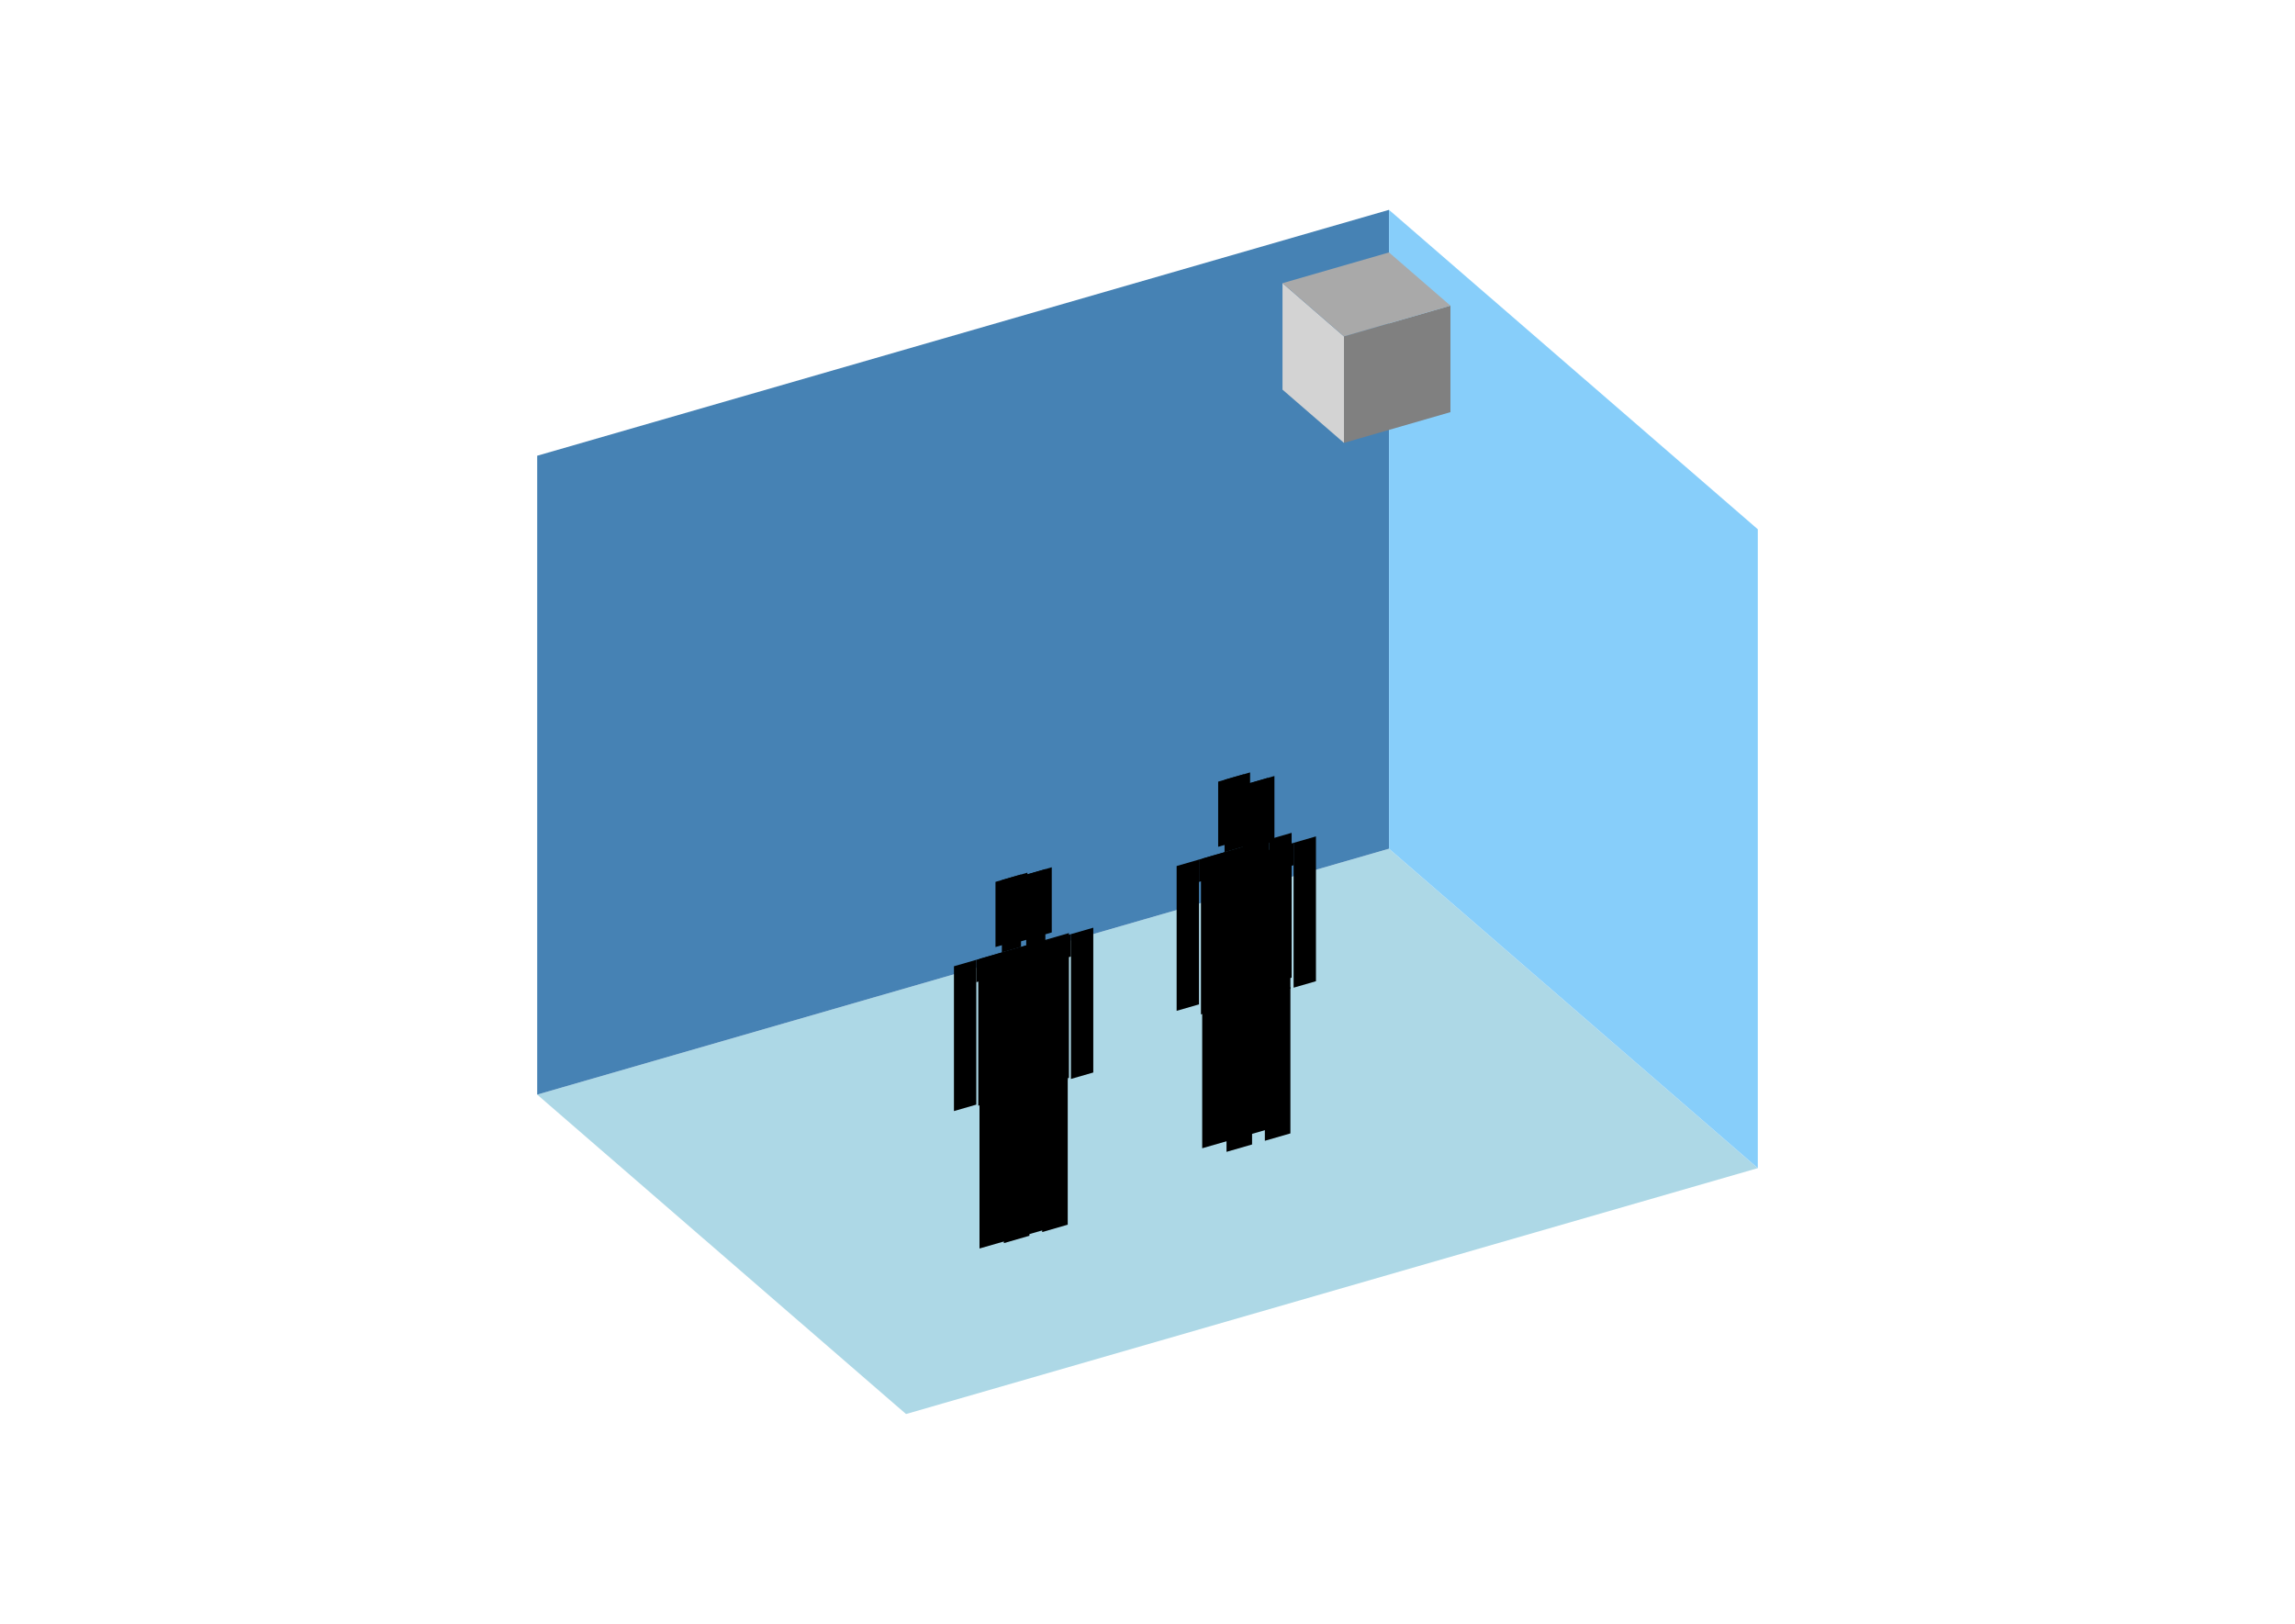 <?xml version="1.0" encoding="UTF-8"?>
<svg
  xmlns="http://www.w3.org/2000/svg"
  width="848"
  height="600"
  style="background-color:white"
>
  <polygon fill="lightblue" points="334.775,522.466 198.491,404.441 513.225,313.585 649.509,431.61" />
  <polygon fill="steelblue" points="198.491,404.441 198.491,168.39 513.225,77.534 513.225,313.585" />
  <polygon fill="lightskyblue" points="649.509,431.61 649.509,195.559 513.225,77.534 513.225,313.585" />
  <polygon fill="grey" points="496.597,163.64 496.597,124.298 535.939,112.941 535.939,152.283" />
  <polygon fill="lightgrey" points="496.597,163.64 496.597,124.298 473.883,104.628 473.883,143.969" />
  <polygon fill="darkgrey" points="496.597,124.298 473.883,104.628 513.225,93.271 535.939,112.941" />
  <polygon fill="hsl(324.0,50.0%,54.496%)" points="444.209,424.268 444.209,370.228 453.651,367.502 453.651,421.542" />
  <polygon fill="hsl(324.0,50.0%,54.496%)" points="467.814,417.453 467.814,363.414 458.372,366.139 458.372,420.179" />
  <polygon fill="hsl(324.0,50.0%,54.496%)" points="434.767,373.488 434.767,319.984 443.029,317.599 443.029,371.103" />
  <polygon fill="hsl(324.0,50.0%,54.496%)" points="468.994,363.608 468.994,310.103 477.256,307.718 477.256,361.223" />
  <polygon fill="hsl(324.0,50.0%,54.496%)" points="443.029,325.86 443.029,317.599 468.994,310.103 468.994,318.365" />
  <polygon fill="hsl(324.0,50.0%,54.496%)" points="444.209,370.763 444.209,317.258 467.814,310.444 467.814,363.949" />
  <polygon fill="hsl(324.0,50.0%,54.496%)" points="450.11,312.879 450.11,288.802 461.913,285.395 461.913,309.472" />
  <polygon fill="hsl(324.0,50.0%,54.496%)" points="452.471,314.873 452.471,288.121 459.552,286.076 459.552,312.829" />
  <polygon fill="hsl(324.0,50.0%,53.252%)" points="453.198,425.59 453.198,371.55 462.64,368.824 462.64,422.864" />
  <polygon fill="hsl(324.0,50.0%,53.252%)" points="476.803,418.776 476.803,364.736 467.361,367.462 467.361,421.502" />
  <polygon fill="hsl(324.0,50.0%,53.252%)" points="443.756,374.811 443.756,321.306 452.018,318.921 452.018,372.426" />
  <polygon fill="hsl(324.0,50.0%,53.252%)" points="477.984,364.93 477.984,311.425 486.245,309.04 486.245,362.545" />
  <polygon fill="hsl(324.0,50.0%,53.252%)" points="452.018,327.183 452.018,318.921 477.984,311.425 477.984,319.687" />
  <polygon fill="hsl(324.0,50.0%,53.252%)" points="453.198,372.085 453.198,318.58 476.803,311.766 476.803,365.271" />
  <polygon fill="hsl(324.0,50.0%,53.252%)" points="459.099,314.202 459.099,290.124 470.902,286.717 470.902,310.794" />
  <polygon fill="hsl(324.0,50.0%,53.252%)" points="461.46,316.195 461.46,289.443 468.541,287.399 468.541,314.151" />
  <polygon fill="hsl(324.0,50.0%,50.275%)" points="361.925,461.306 361.925,407.266 371.367,404.54 371.367,458.58" />
  <polygon fill="hsl(324.0,50.0%,50.275%)" points="385.53,454.492 385.53,400.452 376.088,403.177 376.088,457.217" />
  <polygon fill="hsl(324.0,50.0%,50.275%)" points="352.483,410.527 352.483,357.022 360.745,354.637 360.745,408.142" />
  <polygon fill="hsl(324.0,50.0%,50.275%)" points="386.71,400.646 386.71,347.141 394.972,344.756 394.972,398.261" />
  <polygon fill="hsl(324.0,50.0%,50.275%)" points="360.745,362.899 360.745,354.637 386.71,347.141 386.71,355.403" />
  <polygon fill="hsl(324.0,50.0%,50.275%)" points="361.925,407.801 361.925,354.296 385.53,347.482 385.53,400.987" />
  <polygon fill="hsl(324.0,50.0%,50.275%)" points="367.826,349.917 367.826,325.84 379.629,322.433 379.629,346.51" />
  <polygon fill="hsl(324.0,50.0%,50.275%)" points="370.187,351.911 370.187,325.159 377.268,323.114 377.268,349.867" />
  <polygon fill="hsl(324.0,50.0%,50.082%)" points="370.92,459.319 370.92,405.279 380.362,402.554 380.362,456.594" />
  <polygon fill="hsl(324.0,50.0%,50.082%)" points="394.525,452.505 394.525,398.465 385.083,401.191 385.083,455.231" />
  <polygon fill="hsl(324.0,50.0%,50.082%)" points="361.478,408.54 361.478,355.035 369.74,352.65 369.74,406.155" />
  <polygon fill="hsl(324.0,50.0%,50.082%)" points="395.705,398.659 395.705,345.155 403.967,342.77 403.967,396.274" />
  <polygon fill="hsl(324.0,50.0%,50.082%)" points="369.74,360.912 369.74,352.65 395.705,345.155 395.705,353.416" />
  <polygon fill="hsl(324.0,50.0%,50.082%)" points="370.92,405.814 370.92,352.309 394.525,345.495 394.525,399" />
  <polygon fill="hsl(324.0,50.0%,50.082%)" points="376.821,347.931 376.821,323.853 388.624,320.446 388.624,344.524" />
  <polygon fill="hsl(324.0,50.0%,50.082%)" points="379.182,349.924 379.182,323.172 386.263,321.128 386.263,347.88" />
</svg>
